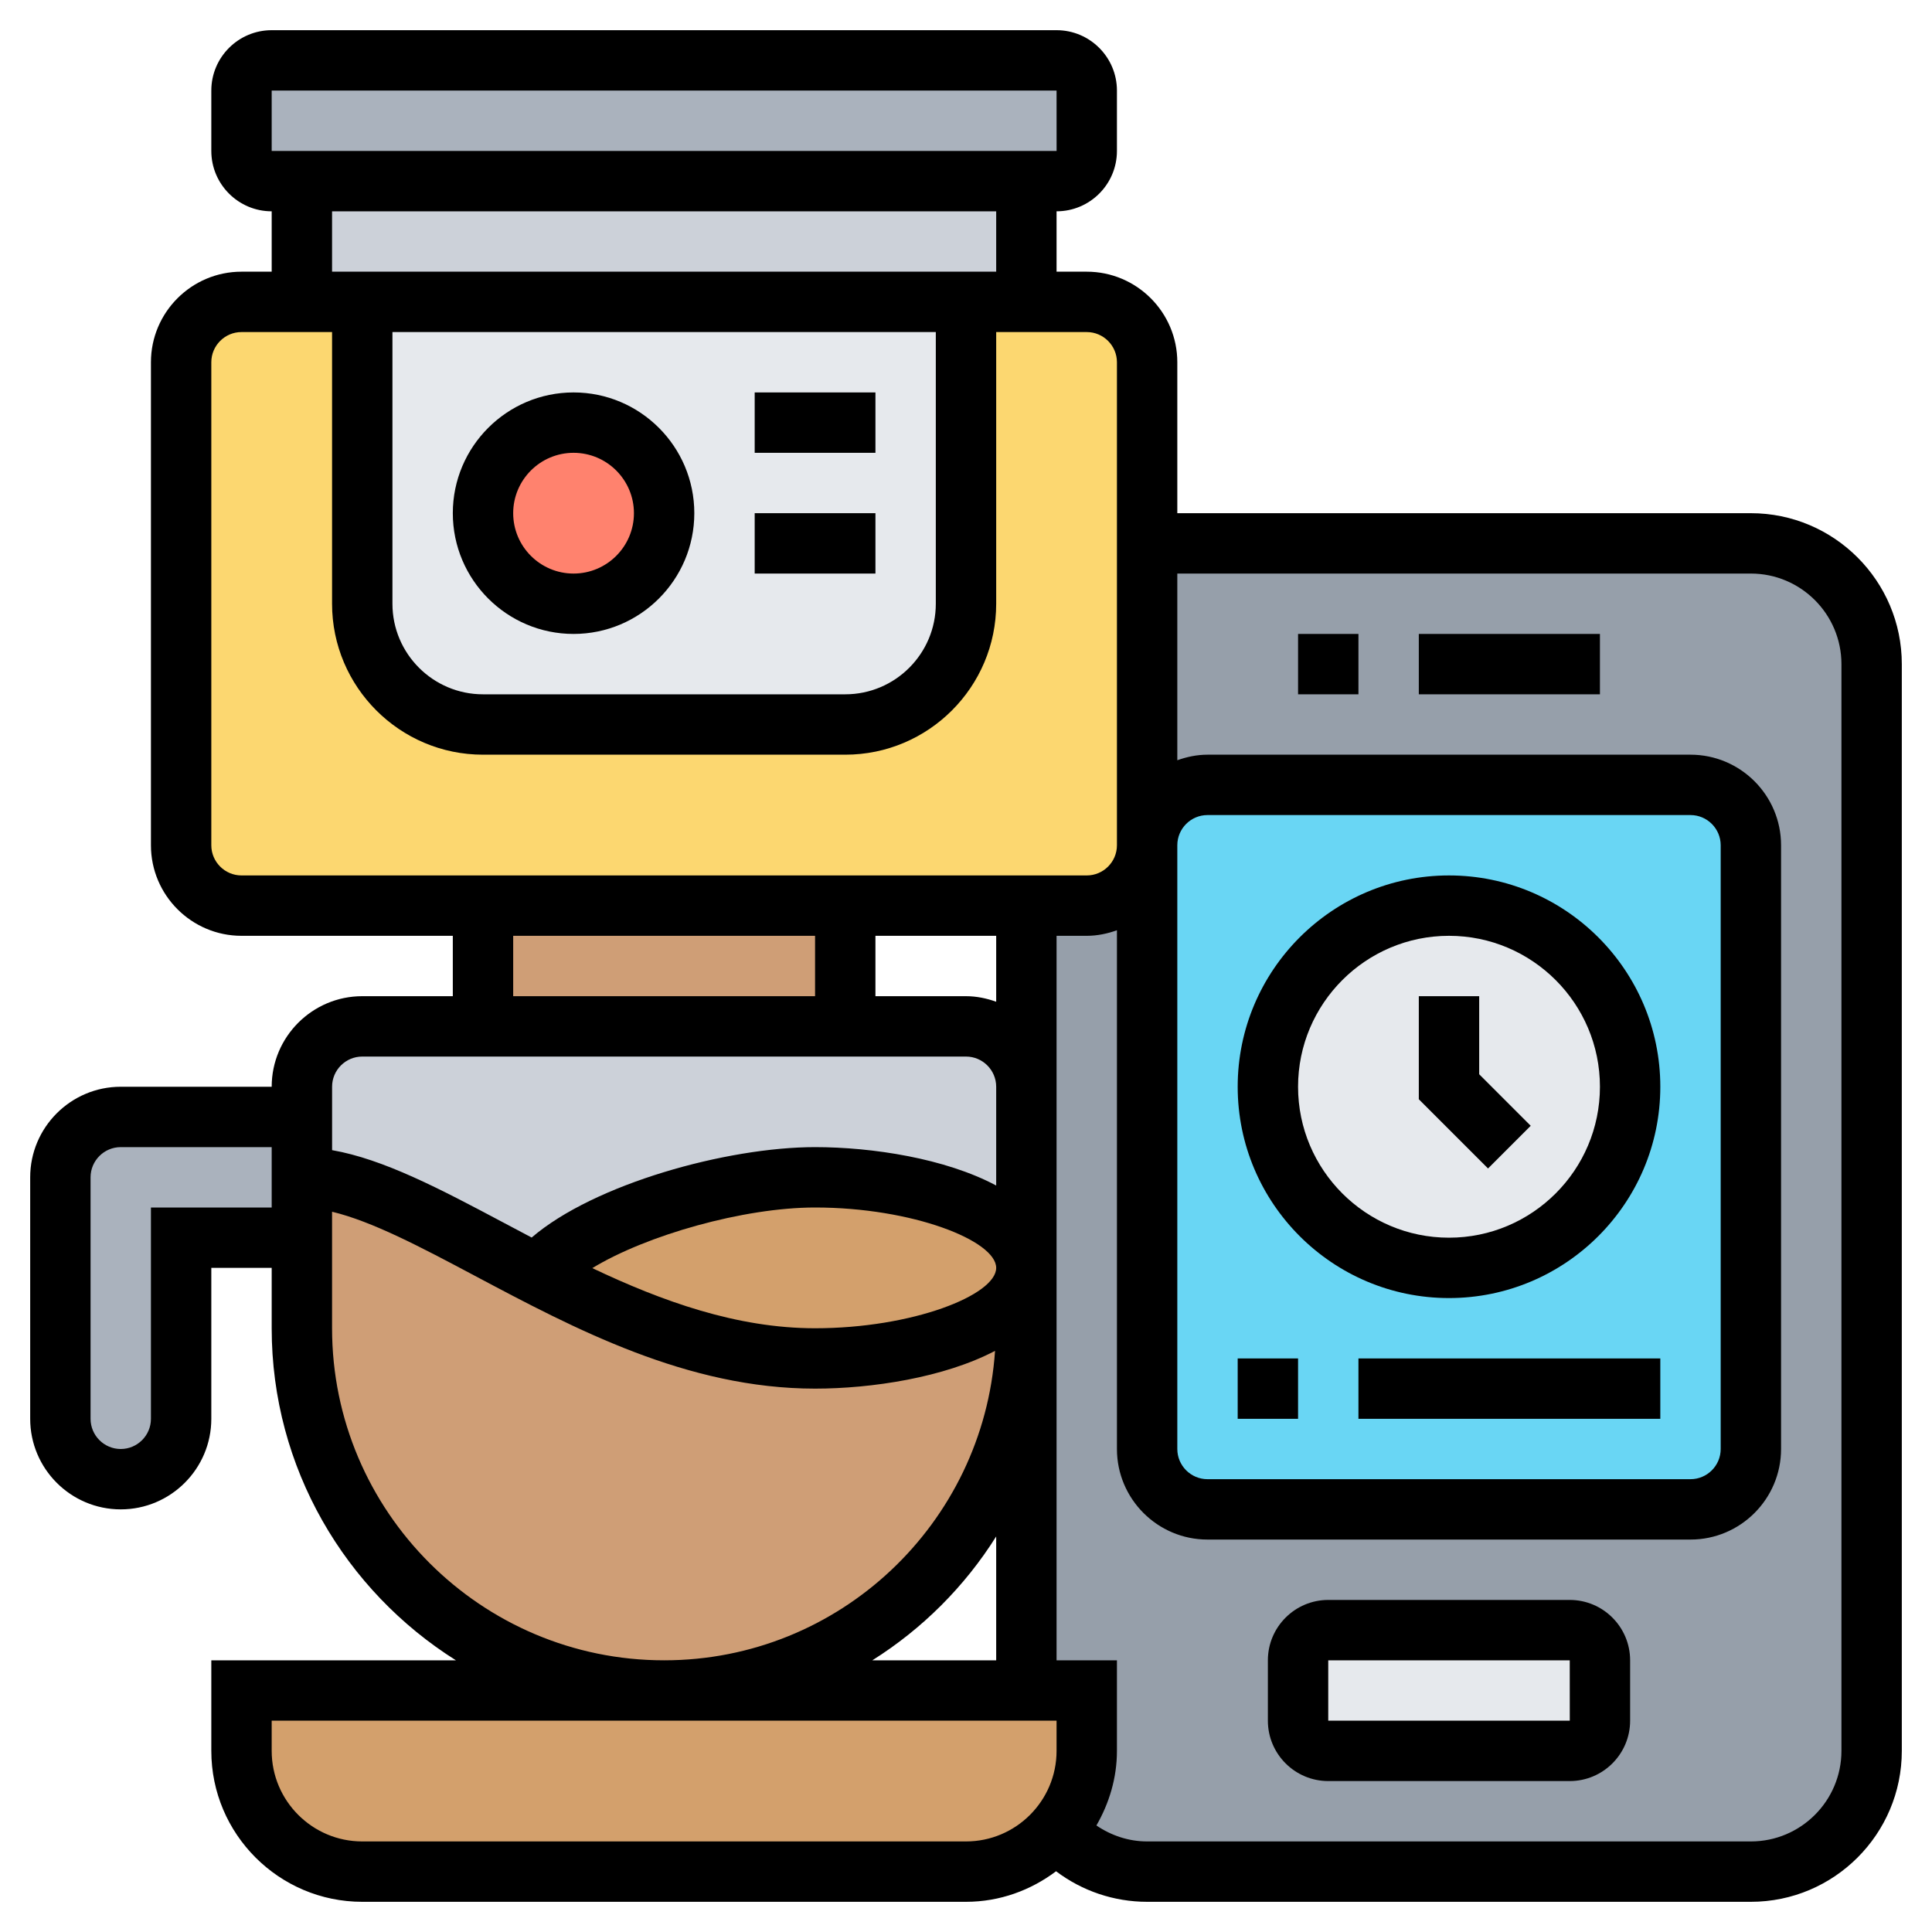 <svg id="Layer_5" enable-background="new 0 0 64 64" height="512" viewBox="0 0 64 64" width="512" xmlns="http://www.w3.org/2000/svg"><g><g><g><path d="m36 3v2c0 .55-.45 1-1 1h-1-24-1c-.55 0-1-.45-1-1v-2c0-.55.45-1 1-1h26c.55 0 1 .45 1 1z" fill="#aab2bd"/></g><g><path d="m34 6v4h-2-20-2v-4z" fill="#ccd1d9"/></g><g><path d="m16 30h12v4h-12z" fill="#cf9e76"/></g><g><path d="m36 10h-28c-1.1 0-2 .9-2 2v16c0 1.1.9 2 2 2h8 12 6 2c1.1 0 2-.9 2-2v-10-6c0-1.1-.9-2-2-2z" fill="#fcd770"/></g><g><path d="m32 10v10c0 2.21-1.79 4-4 4h-12c-2.21 0-4-1.79-4-4v-10z" fill="#e6e9ed"/></g><g><circle cx="19" cy="17" fill="#ff826e" r="3"/></g><g><path d="m58 18h-20v10c0 1.1-.9 2-2 2h-2v6 6 2 12h2v2c0 1.01-.38 1.93-1 2.64.74.84 1.81 1.36 3 1.36h20c2.21 0 4-1.79 4-4v-36c0-2.21-1.79-4-4-4z" fill="#969faa"/></g><g><path d="m58 28v20c0 1.1-.9 2-2 2h-16c-1.1 0-2-.9-2-2v-20c0-1.1.9-2 2-2h16c1.1 0 2 .9 2 2z" fill="#69d6f4"/></g><g><path d="m53 55v2c0 .55-.45 1-1 1h-8c-.55 0-1-.45-1-1v-2c0-.55.45-1 1-1h8c.55 0 1 .45 1 1z" fill="#e6e9ed"/></g><g><circle cx="48" cy="36" fill="#e6e9ed" r="6"/></g><g><path d="m35 60.64c-.73.83-1.8 1.36-3 1.36h-20c-2.21 0-4-1.79-4-4v-2h14 12 2v2c0 1.01-.38 1.93-1 2.64z" fill="#d3a06c"/></g><g><path d="m10 39v2h-4v6c0 .55-.22 1.05-.59 1.41-.36.37-.86.59-1.41.59-1.1 0-2-.9-2-2v-8c0-1.1.9-2 2-2h6z" fill="#aab2bd"/></g><g><path d="m18 42-.13.25c-3.08-1.58-5.76-3.25-7.87-3.25v-2-1c0-1.1.9-2 2-2h4 12 4c1.1 0 2 .9 2 2v6c0-2-4-3-7-3-2.88 0-7.36 1.31-9 3z" fill="#ccd1d9"/></g><g><path d="m27 39c3 0 7 1 7 3s-4 3-7 3c-3.3 0-6.38-1.33-9.13-2.75l.13-.25c1.64-1.69 6.12-3 9-3z" fill="#d3a06c"/></g><g><path d="m34 42v2c0 3.32-1.34 6.32-3.51 8.49s-5.17 3.51-8.49 3.51c-6.63 0-12-5.37-12-12v-3-2c2.11 0 4.79 1.67 7.87 3.25 2.75 1.42 5.83 2.75 9.13 2.75 3 0 7-1 7-3z" fill="#cf9e76"/></g></g><g><path d="m52 53h-8c-1.103 0-2 .897-2 2v2c0 1.103.897 2 2 2h8c1.103 0 2-.897 2-2v-2c0-1.103-.897-2-2-2zm-8 4v-2h8l.001 2z"/><path d="m47 21h6v2h-6z"/><path d="m43 21h2v2h-2z"/><path d="m48 43c3.86 0 7-3.14 7-7s-3.14-7-7-7-7 3.14-7 7 3.14 7 7 7zm0-12c2.757 0 5 2.243 5 5s-2.243 5-5 5-5-2.243-5-5 2.243-5 5-5z"/><path d="m58 17h-19v-5c0-1.654-1.346-3-3-3h-1v-2c1.103 0 2-.897 2-2v-2c0-1.103-.897-2-2-2h-26c-1.103 0-2 .897-2 2v2c0 1.103.897 2 2 2v2h-1c-1.654 0-3 1.346-3 3v16c0 1.654 1.346 3 3 3h7v2h-3c-1.654 0-3 1.346-3 3h-5c-1.654 0-3 1.346-3 3v8c0 1.654 1.346 3 3 3s3-1.346 3-3v-5h2v2c0 4.634 2.444 8.698 6.103 11h-8.103v3c0 2.757 2.243 5 5 5h20c1.123 0 2.149-.385 2.984-1.012.861.651 1.916 1.012 3.016 1.012h20c2.757 0 5-2.243 5-5v-36c0-2.757-2.243-5-5-5zm-19 11c0-.551.449-1 1-1h16c.551 0 1 .449 1 1v20c0 .551-.449 1-1 1h-16c-.551 0-1-.449-1-1zm-26-17h18v9c0 1.654-1.346 3-3 3h-12c-1.654 0-3-1.346-3-3zm-4-8h26l.001 2h-26.001zm2 4h22v2h-22zm-4 21v-16c0-.551.449-1 1-1h3v9c0 2.757 2.243 5 5 5h12c2.757 0 5-2.243 5-5v-9h3c.551 0 1 .449 1 1v16c0 .551-.449 1-1 1h-28c-.551 0-1-.449-1-1zm21.897 27c1.658-1.043 3.061-2.446 4.103-4.103v4.103zm-1.897-11c-2.592 0-5.071-.896-7.379-1.992 1.789-1.09 5.013-2.008 7.379-2.008 3.231 0 6 1.1 6 2s-2.769 2-6 2zm6-10.816c-.314-.112-.648-.184-1-.184h-3v-2h4zm-16-2.184h10v2h-10zm-5 4h20c.551 0 1 .449 1 1v3.272c-1.684-.9-4.11-1.272-6-1.272-2.91 0-7.317 1.215-9.388 2.995-.319-.167-.634-.334-.944-.5-2.102-1.117-3.963-2.097-5.667-2.395v-2.1c-.001-.551.448-1 .999-1zm-7 5v7c0 .551-.449 1-1 1s-1-.449-1-1v-8c0-.551.449-1 1-1h5v2zm6 4v-3.86c1.322.318 2.926 1.163 4.729 2.122 3.298 1.752 7.035 3.738 11.271 3.738 1.876 0 4.28-.367 5.962-1.251-.388 5.716-5.149 10.251-10.962 10.251-6.065 0-11-4.935-11-11zm21 17h-20c-1.654 0-3-1.346-3-3v-1h26v1c0 1.654-1.346 3-3 3zm29-3c0 1.654-1.346 3-3 3h-20c-.608 0-1.188-.194-1.68-.529.421-.732.68-1.568.68-2.471v-3h-2v-11-8-5h1c.352 0 .686-.072 1-.184v17.184c0 1.654 1.346 3 3 3h16c1.654 0 3-1.346 3-3v-20c0-1.654-1.346-3-3-3h-16c-.352 0-.686.072-1 .184v-6.184h19c1.654 0 3 1.346 3 3z"/><path d="m50.707 37.293-1.707-1.707v-2.586h-2v3.414l2.293 2.293z"/><path d="m41 45h2v2h-2z"/><path d="m45 45h10v2h-10z"/><path d="m19 21c2.206 0 4-1.794 4-4s-1.794-4-4-4-4 1.794-4 4 1.794 4 4 4zm0-6c1.103 0 2 .897 2 2s-.897 2-2 2-2-.897-2-2 .897-2 2-2z"/><path d="m25 13h4v2h-4z"/><path d="m25 17h4v2h-4z"/></g></g></svg>
